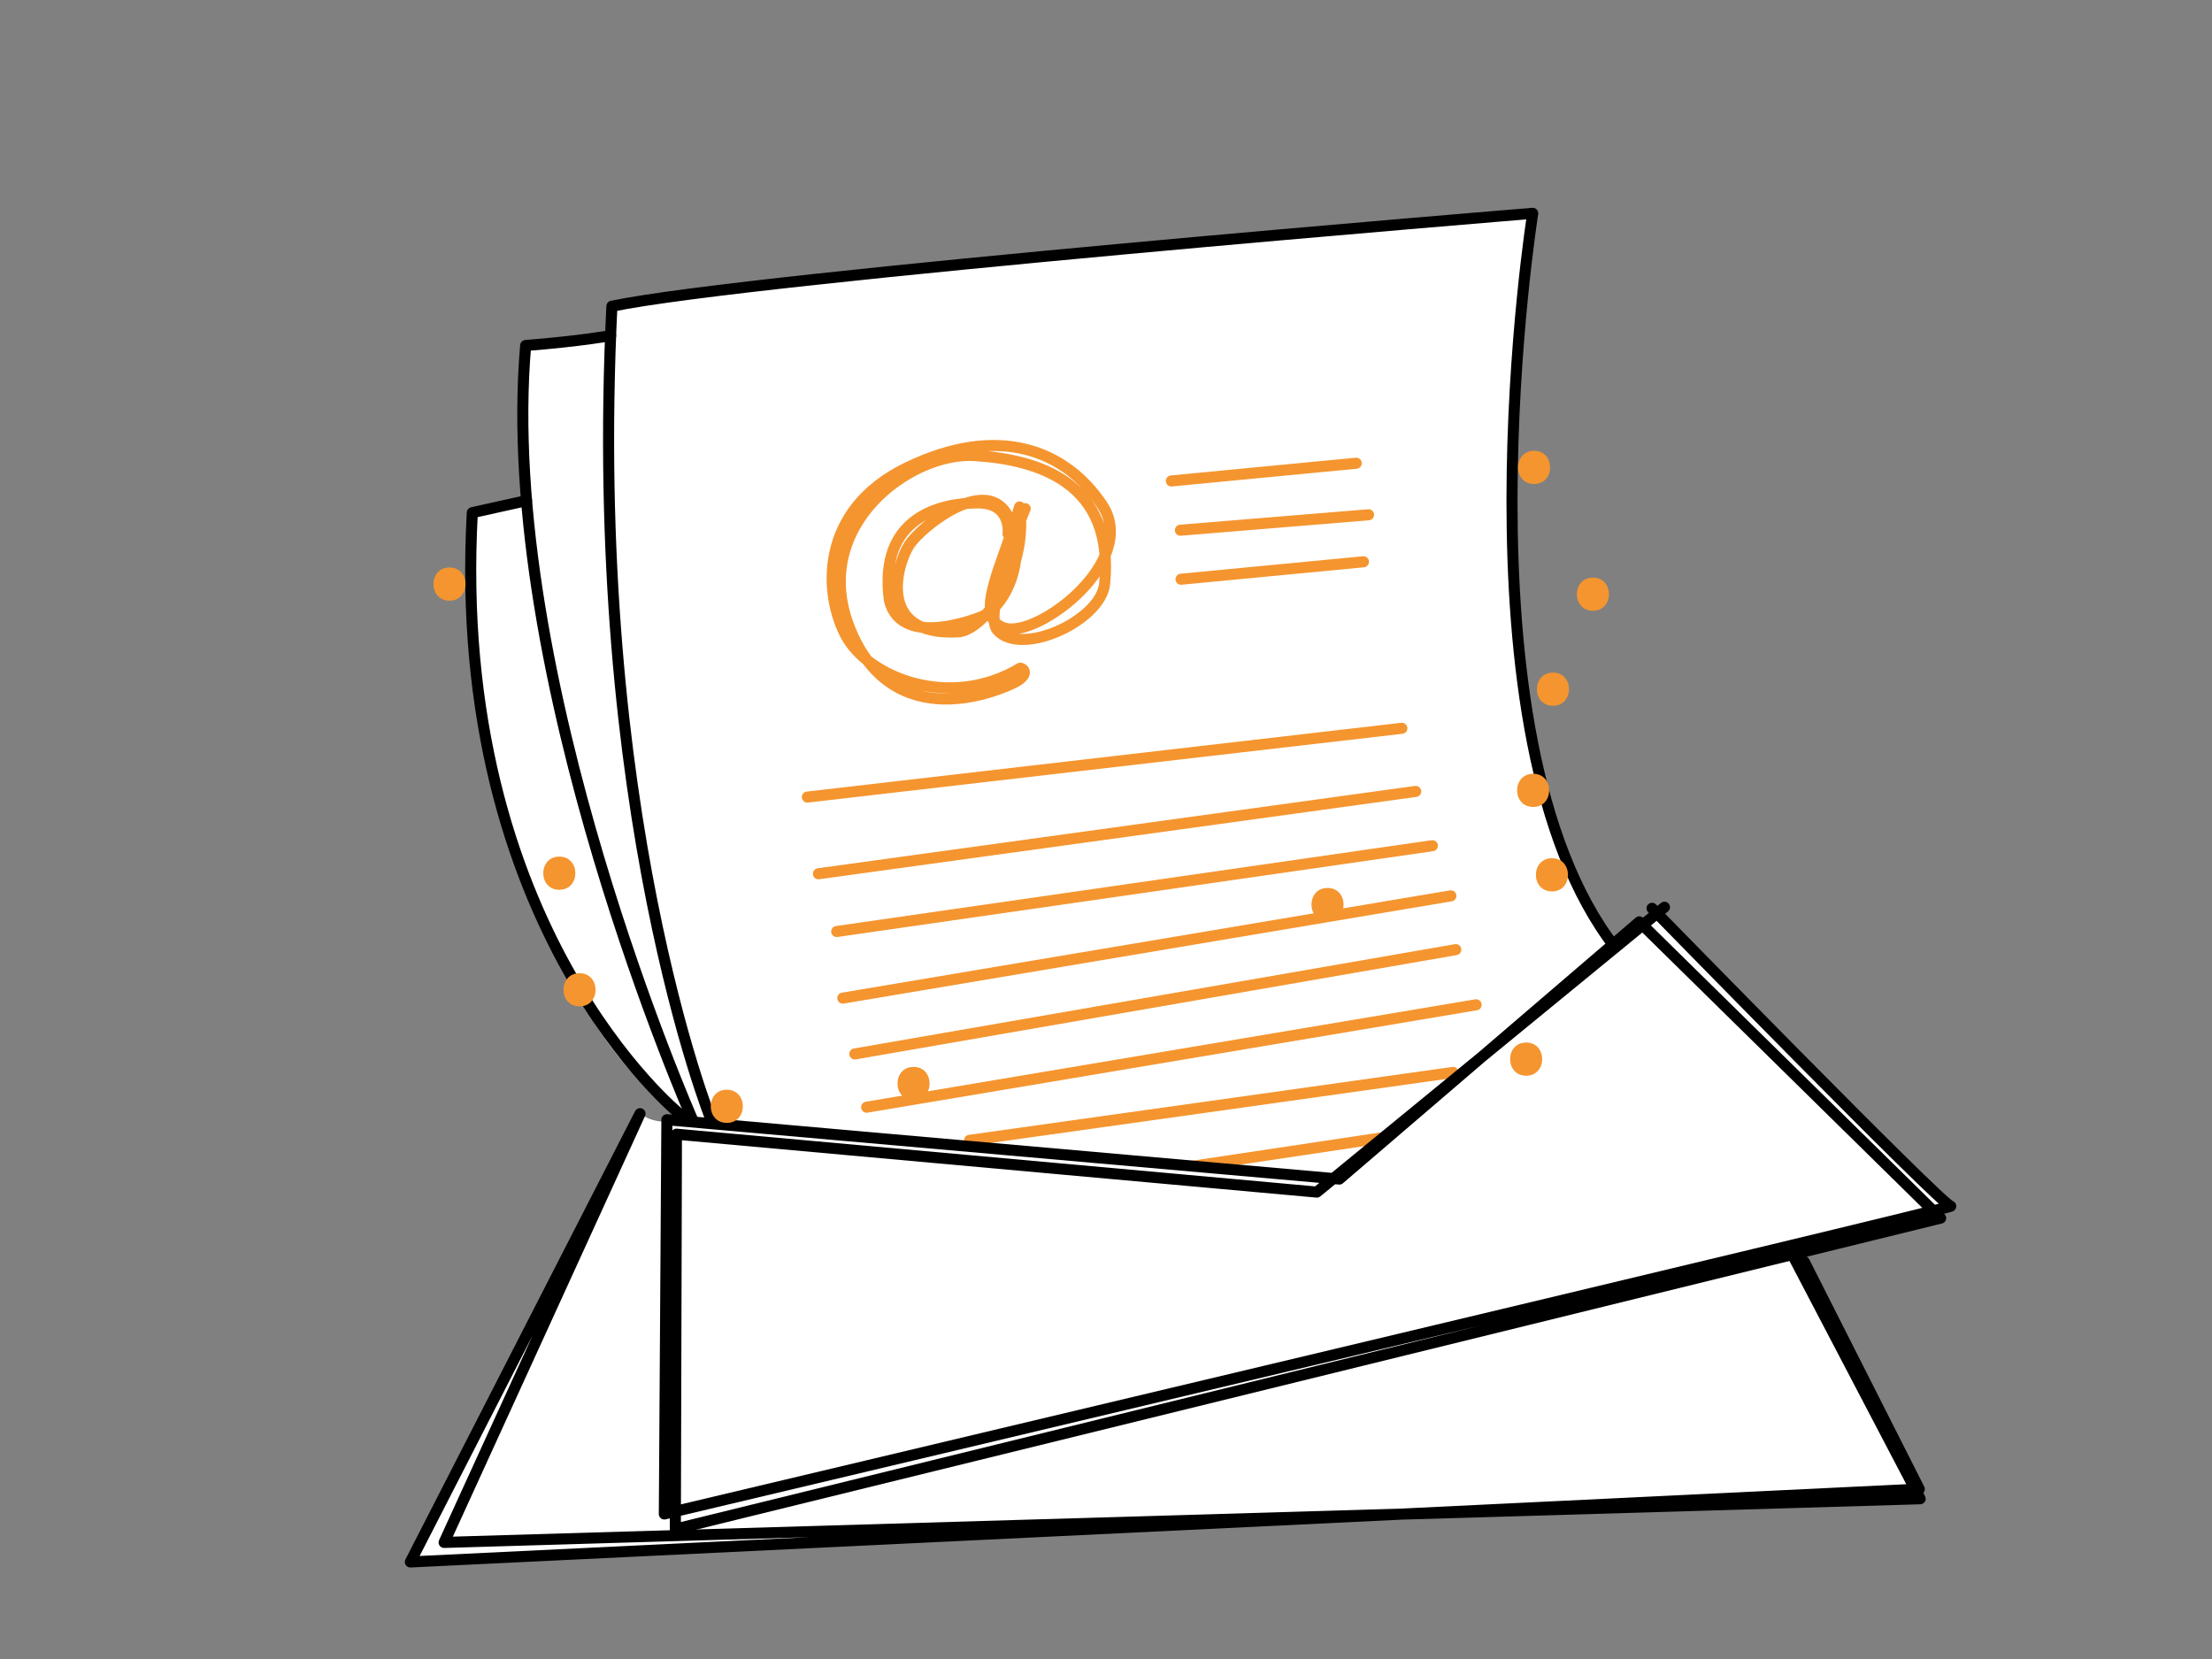 <?xml version="1.0" encoding="utf-8"?>
<!-- Generator: Adobe Illustrator 16.0.0, SVG Export Plug-In . SVG Version: 6.00 Build 0)  -->
<!DOCTYPE svg PUBLIC "-//W3C//DTD SVG 1.1//EN" "http://www.w3.org/Graphics/SVG/1.1/DTD/svg11.dtd">
<svg version="1.1" id="Ebene_1" xmlns="http://www.w3.org/2000/svg" xmlns:xlink="http://www.w3.org/1999/xlink" x="0px" y="0px"
	 width="400px" height="300px" viewBox="0 0 400 300" enable-background="new 0 0 400 300" xml:space="preserve">
<rect x="0" y="0" width="400" height="300" fill="#808080" stroke="none"/>
<g id="weiß">
	<path fill="#FFFFFF" d="M292.066,171.312c0,0-13.233-18.812-16.379-52.015c-3.75-31.303-0.812-73.464,1.812-80.964
		c-11.947,1.069-156.641,12.548-166.85,17.041c-0.115,2.658-0.233,5.322-0.233,5.322l-15.25,2.637c0,0-0.171,24.704,0.044,27.195
		c-4.569,1.091-9.711,3.138-9.711,3.138s-3.346,29.656,7,57.5c10.346,27.847,15.634,38.981,30.667,51
		c-4.149,1.858-7.431-0.776-7.431-0.776l-41.53,81.062c0,0,250.753-13.549,273.015-11.428c-3.982-9.322-23.035-45.879-23.035-45.879
		l24.521-5.962l4.05-1.068l-53.117-52.953L292.066,171.312z"/>
</g>
<g id="schwarz">
	<g id="orange">
		<path fill="none" stroke="#F5952F" stroke-width="2" stroke-linecap="round" stroke-linejoin="round" stroke-miterlimit="10" d="
			M182.284,96.544c0,0,0.771-5.72-5.687-5.601c-6.458,0.119-17.802,2.49-15.766,17.629c2.239,9.108,16.906,2.847,16.906,2.847
			c4.836-2.475,8.322-12.166,4.207-18.64c-4.113-6.475-15.256,2.383-17.484,5.698c-2.229,3.315-6.165,16.572,8.714,15.789
			c4.395-0.086,12.847-10.692,11.196-22.592c-2.867,10.165-8.702,20.183-2.637,21.92c6.066,1.739,24.287-12.177,17.601-22.241
			c-6.687-10.062-18.866-14.67-35.167-6.843c-16.301,7.827-15.179,23.168-11.127,30.564c4.051,7.394,18.667,13.432,31.465,5.75
			c1.152,0.302,1.064,1.524-1.087,2.609c-2.15,1.085-21.917,10.151-29.822-9.972c-7.226-18.393,11-31.791,22.612-31.08
			c11.611,0.709,25.362,4.941,23.542,23.229c-0.75,6.665-15.078,13.196-19.387,8.349c-2.824-3.177,5.019-21.973,5.019-21.973"/>
		
			<line fill="none" stroke="#F5952F" stroke-width="2" stroke-linecap="round" stroke-linejoin="round" stroke-miterlimit="10" x1="151.304" y1="168.447" x2="259.023" y2="152.929"/>
		
			<line fill="none" stroke="#F5952F" stroke-width="2" stroke-linecap="round" stroke-linejoin="round" stroke-miterlimit="10" x1="152.406" y1="180.492" x2="262.361" y2="161.998"/>
		
			<line fill="none" stroke="#F5952F" stroke-width="2" stroke-linecap="round" stroke-linejoin="round" stroke-miterlimit="10" x1="154.58" y1="190.586" x2="263.252" y2="171.725"/>
		
			<line fill="none" stroke="#F5952F" stroke-width="2" stroke-linecap="round" stroke-linejoin="round" stroke-miterlimit="10" x1="156.715" y1="200.216" x2="266.924" y2="181.7"/>
		
			<line fill="none" stroke="#F5952F" stroke-width="2" stroke-linecap="round" stroke-linejoin="round" stroke-miterlimit="10" x1="175.328" y1="206.209" x2="262.773" y2="193.927"/>
		
			<line fill="none" stroke="#F5952F" stroke-width="2" stroke-linecap="round" stroke-linejoin="round" stroke-miterlimit="10" x1="215.736" y1="210.881" x2="250.734" y2="205.633"/>
		
			<line fill="none" stroke="#F5952F" stroke-width="2" stroke-linecap="round" stroke-linejoin="round" stroke-miterlimit="10" x1="148" y1="158.004" x2="256" y2="143.113"/>
		
			<line fill="none" stroke="#F5952F" stroke-width="2" stroke-linecap="round" stroke-linejoin="round" stroke-miterlimit="10" x1="146" y1="144.135" x2="253.5" y2="131.697"/>
		
			<line fill="none" stroke="#F5952F" stroke-width="2" stroke-linecap="round" stroke-linejoin="round" stroke-miterlimit="10" x1="211.818" y1="86.971" x2="245.25" y2="83.765"/>
		
			<line fill="none" stroke="#F5952F" stroke-width="2" stroke-linecap="round" stroke-linejoin="round" stroke-miterlimit="10" x1="213.454" y1="95.88" x2="247.475" y2="93.09"/>
		
			<line fill="none" stroke="#F5952F" stroke-width="2" stroke-linecap="round" stroke-linejoin="round" stroke-miterlimit="10" x1="213.57" y1="104.744" x2="246.557" y2="101.588"/>
	</g>
	<path fill="none" stroke="#000000" stroke-width="2" stroke-linecap="round" stroke-linejoin="round" stroke-miterlimit="10" d="
		M298.746,164.248c0,0,52.492,53.744,54.01,53.866c1.516,0.122-232.621,55.664-232.621,55.664l0.46-71.296l121.596,10.732
		l54.254-46.515l54.486,53.575L122.124,276.51l0.198-71.415l115.805,10.473l62.859-51.512"/>
	
		<polyline fill="none" stroke="#000000" stroke-width="2" stroke-linecap="round" stroke-linejoin="round" stroke-miterlimit="10" points="
		326.26,228.146 347.07,269.28 74.206,282.451 115.735,201.39 80.31,278.921 347.221,271.023 324.111,226.867 	"/>
	<path fill="none" stroke="#000000" stroke-width="2" stroke-linecap="round" stroke-linejoin="round" stroke-miterlimit="10" d="
		M128.566,202.442c0,0-22.421-55.853-17.916-147.068c25.361-5.271,166.515-16.797,166.515-16.797s-14.961,94.271,14.901,132.735"/>
	<path fill="none" stroke="#000000" stroke-width="2" stroke-linecap="round" stroke-linejoin="round" stroke-miterlimit="10" d="
		M125.328,202.696c0,0-35.441-80.25-30.272-140.218c9.964-0.788,15.361-1.782,15.361-1.782"/>
	<path fill="none" stroke="#000000" stroke-width="2" stroke-linecap="round" stroke-linejoin="round" stroke-miterlimit="10" d="
		M122.959,201.484c0,0-41.709-33.562-37.549-108.781l9.801-2.174"/>
</g>
<g id="Sparcles">
	<g>
		<g>
			<path fill="#F5952F" d="M131.429,203.056c3.869,0,3.869-6,0-6C127.56,197.056,127.56,203.056,131.429,203.056L131.429,203.056z"
				/>
		</g>
	</g>
	<g>
		<g>
			<path fill="#F5952F" d="M275.977,194.525c3.869,0,3.869-6,0-6S272.105,194.525,275.977,194.525L275.977,194.525z"/>
		</g>
	</g>
	<g>
		<g>
			<path fill="#F5952F" d="M165.2,198.929c3.869,0,3.869-6,0-6C161.331,192.929,161.331,198.929,165.2,198.929L165.2,198.929z"/>
		</g>
	</g>
	<g>
		<g>
			<path fill="#F5952F" d="M240.059,166.571c3.869,0,3.869-6,0-6S236.188,166.571,240.059,166.571L240.059,166.571z"/>
		</g>
	</g>
	<g>
		<g>
			<path fill="#F5952F" d="M104.797,181.986c3.869,0,3.869-6,0-6C100.928,175.986,100.928,181.986,104.797,181.986L104.797,181.986z
				"/>
		</g>
	</g>
	<g>
		<g>
			<path fill="#F5952F" d="M277.412,87.518c3.869,0,3.869-6,0-6S273.543,87.518,277.412,87.518L277.412,87.518z"/>
		</g>
	</g>
	<g>
		<g>
			<path fill="#F5952F" d="M81.284,108.622c3.869,0,3.869-6,0-6C77.415,102.622,77.415,108.622,81.284,108.622L81.284,108.622z"/>
		</g>
	</g>
	<g>
		<g>
			<path fill="#F5952F" d="M101.141,160.901c3.869,0,3.869-6,0-6C97.272,154.901,97.272,160.901,101.141,160.901L101.141,160.901z"
				/>
		</g>
	</g>
	<g>
		<g>
			<path fill="#F5952F" d="M280.639,161.197c3.868,0,3.868-6,0-6C276.77,155.197,276.77,161.197,280.639,161.197L280.639,161.197z"
				/>
		</g>
	</g>
	<g>
		<g>
			<path fill="#F5952F" d="M277.242,145.924c3.869,0,3.869-6,0-6S273.373,145.924,277.242,145.924L277.242,145.924z"/>
		</g>
	</g>
	<g>
		<g>
			<path fill="#F5952F" d="M280.824,127.624c3.869,0,3.869-6,0-6S276.955,127.624,280.824,127.624L280.824,127.624z"/>
		</g>
	</g>
	<g>
		<g>
			<path fill="#F5952F" d="M288.053,110.449c3.869,0,3.869-6,0-6S284.184,110.449,288.053,110.449L288.053,110.449z"/>
		</g>
	</g>
</g>
</svg>
